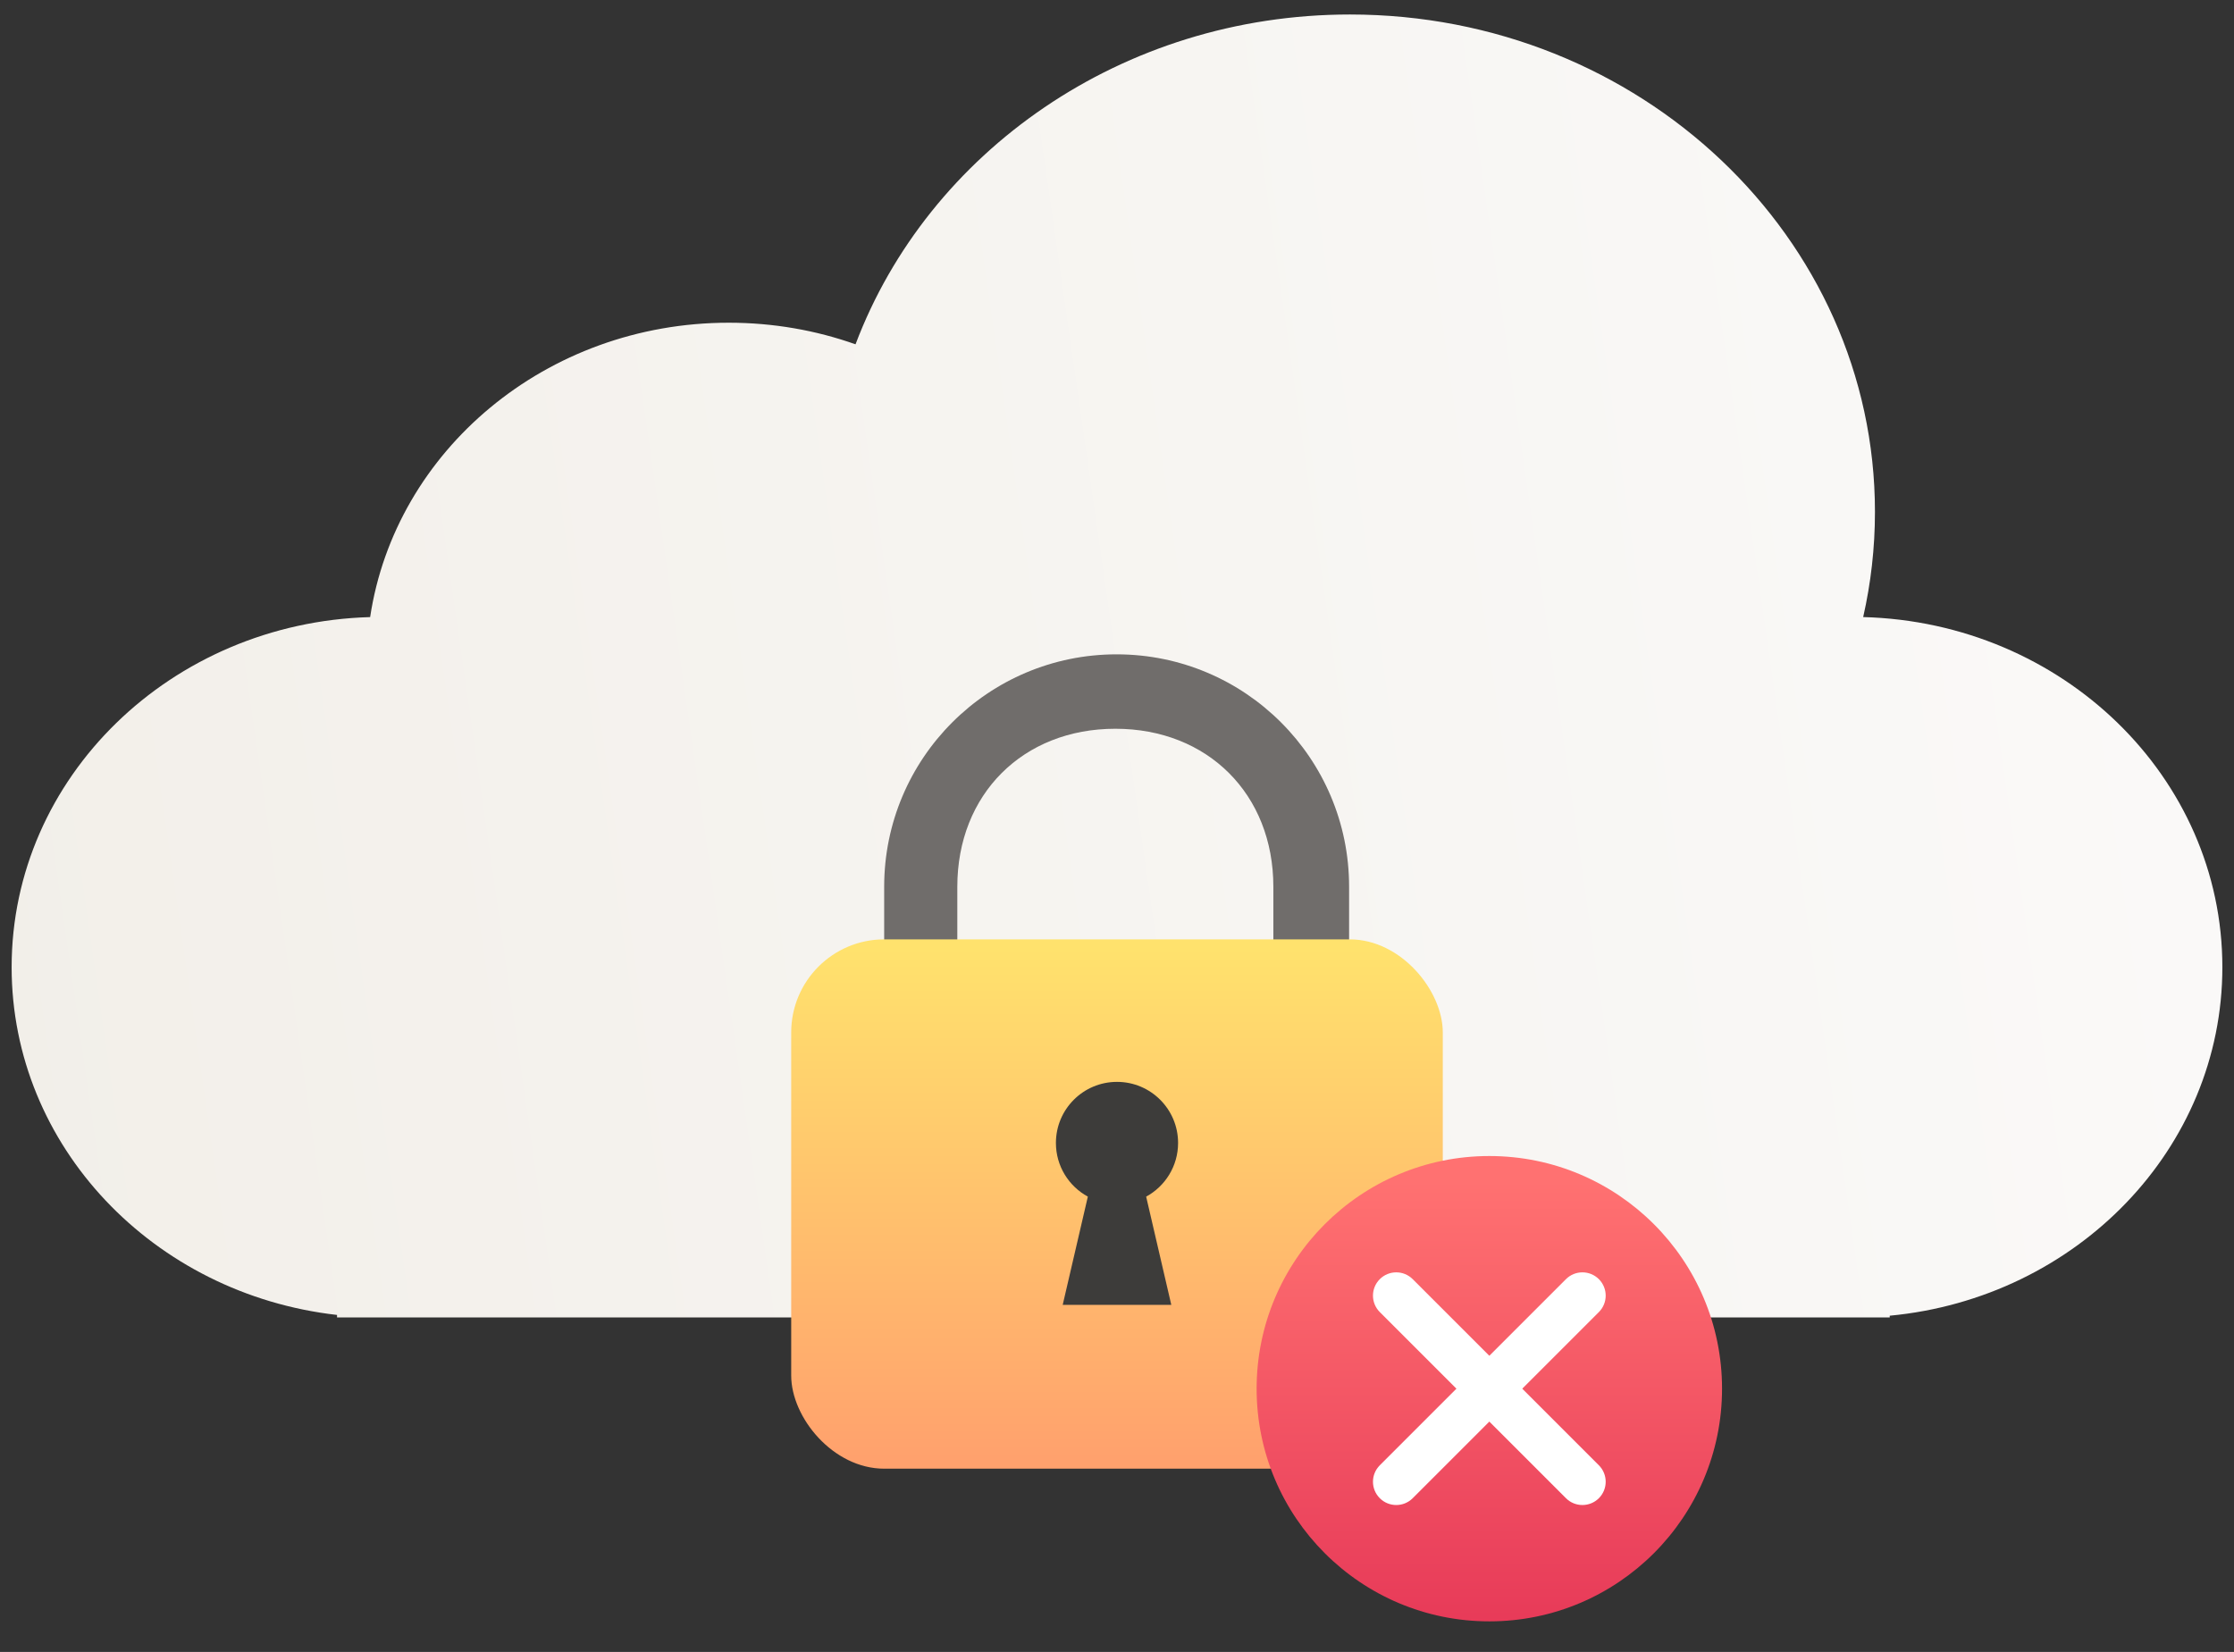 <svg width="96" height="71" viewBox="0 0 96 71" fill="none" xmlns="http://www.w3.org/2000/svg">
    <rect x="0" y="0" width="96" height="71" fill="#333333" stroke="none"/>
    <g clip-path="url(#clip0_13655_3622)">
        <path
            fill-rule="evenodd"
            clip-rule="evenodd"
            d="M80.571 21.999C80.571 23.551 80.396 25.064 80.065 26.521C88.63 26.747 95.5 33.398 95.5 41.569C95.5 49.374 89.232 55.791 81.206 56.548V56.623H14.483V56.515C6.607 55.624 0.5 49.272 0.5 41.569C0.5 33.407 7.354 26.763 15.906 26.522C16.982 19.369 23.471 13.87 31.318 13.87C33.234 13.87 35.07 14.198 36.764 14.798C39.884 6.535 48.22 0.623 58.012 0.623C70.471 0.623 80.571 10.193 80.571 21.999Z"
            fill="url(#paint0_linear_13655_3622)"
        />
        <path
            fill-rule="evenodd"
            clip-rule="evenodd"
            d="M37.995 42.878V38.112C37.995 32.593 42.465 28.123 47.984 28.123C53.503 28.123 57.974 32.593 57.974 38.112V46.76H54.719V38.113C54.719 34.139 51.903 31.321 47.929 31.321C43.956 31.321 41.138 34.139 41.138 38.112V42.878H37.995V42.878Z"
            fill="#706D6B"
        />
        <rect x="34" y="40.373" width="28" height="22.75" rx="4" fill="url(#paint1_linear_13655_3622)" />
        <path
            fill-rule="evenodd"
            clip-rule="evenodd"
            d="M49.253 51.43C50.071 50.985 50.625 50.119 50.625 49.123C50.625 47.673 49.45 46.498 48 46.498C46.55 46.498 45.375 47.673 45.375 49.123C45.375 50.119 45.929 50.985 46.747 51.43L45.667 56.081H50.333L49.253 51.43Z"
            fill="#3D3C3A"
        />
        <path
            d="M54 59.685C54 54.162 58.477 49.685 64 49.685C69.523 49.685 74 54.162 74 59.685C74 65.207 69.523 69.685 64 69.685C58.477 69.685 54 65.207 54 59.685Z"
            fill="url(#paint2_linear_13655_3622)"
        />
        <path
            fill-rule="evenodd"
            clip-rule="evenodd"
            d="M59.293 54.977C59.684 54.587 60.317 54.587 60.707 54.977L68.707 62.977C69.098 63.368 69.098 64.001 68.707 64.392C68.317 64.782 67.683 64.782 67.293 64.392L59.293 56.392C58.902 56.001 58.902 55.368 59.293 54.977Z"
            fill="white"
        />
        <path
            fill-rule="evenodd"
            clip-rule="evenodd"
            d="M59.293 64.392C58.902 64.001 58.902 63.368 59.293 62.977L67.293 54.977C67.683 54.587 68.317 54.587 68.707 54.977C69.098 55.368 69.098 56.001 68.707 56.392L60.707 64.392C60.317 64.782 59.683 64.782 59.293 64.392Z"
            fill="white"
        />
    </g>
    <defs>
        <linearGradient
            id="paint0_linear_13655_3622"
            x1="0.5"
            y1="56.623"
            x2="101.458"
            y2="42.13"
            gradientUnits="userSpaceOnUse"
        >
            <stop stop-color="#F2EFE9" />
            <stop offset="1" stop-color="#FBFAF9" />
        </linearGradient>
        <linearGradient
            id="paint1_linear_13655_3622"
            x1="48.001"
            y1="40.715"
            x2="48.001"
            y2="62.722"
            gradientUnits="userSpaceOnUse"
        >
            <stop stop-color="#FFE26D" />
            <stop offset="1" stop-color="#FFA16D" />
        </linearGradient>
        <linearGradient
            id="paint2_linear_13655_3622"
            x1="64"
            y1="50.737"
            x2="64"
            y2="70.869"
            gradientUnits="userSpaceOnUse"
        >
            <stop stop-color="#FF7171" />
            <stop offset="1" stop-color="#E63757" />
        </linearGradient>
        <clipPath id="clip0_13655_3622">
            <rect width="96" height="70" fill="white" transform="translate(0 0.062)" />
        </clipPath>
    </defs>
</svg>
